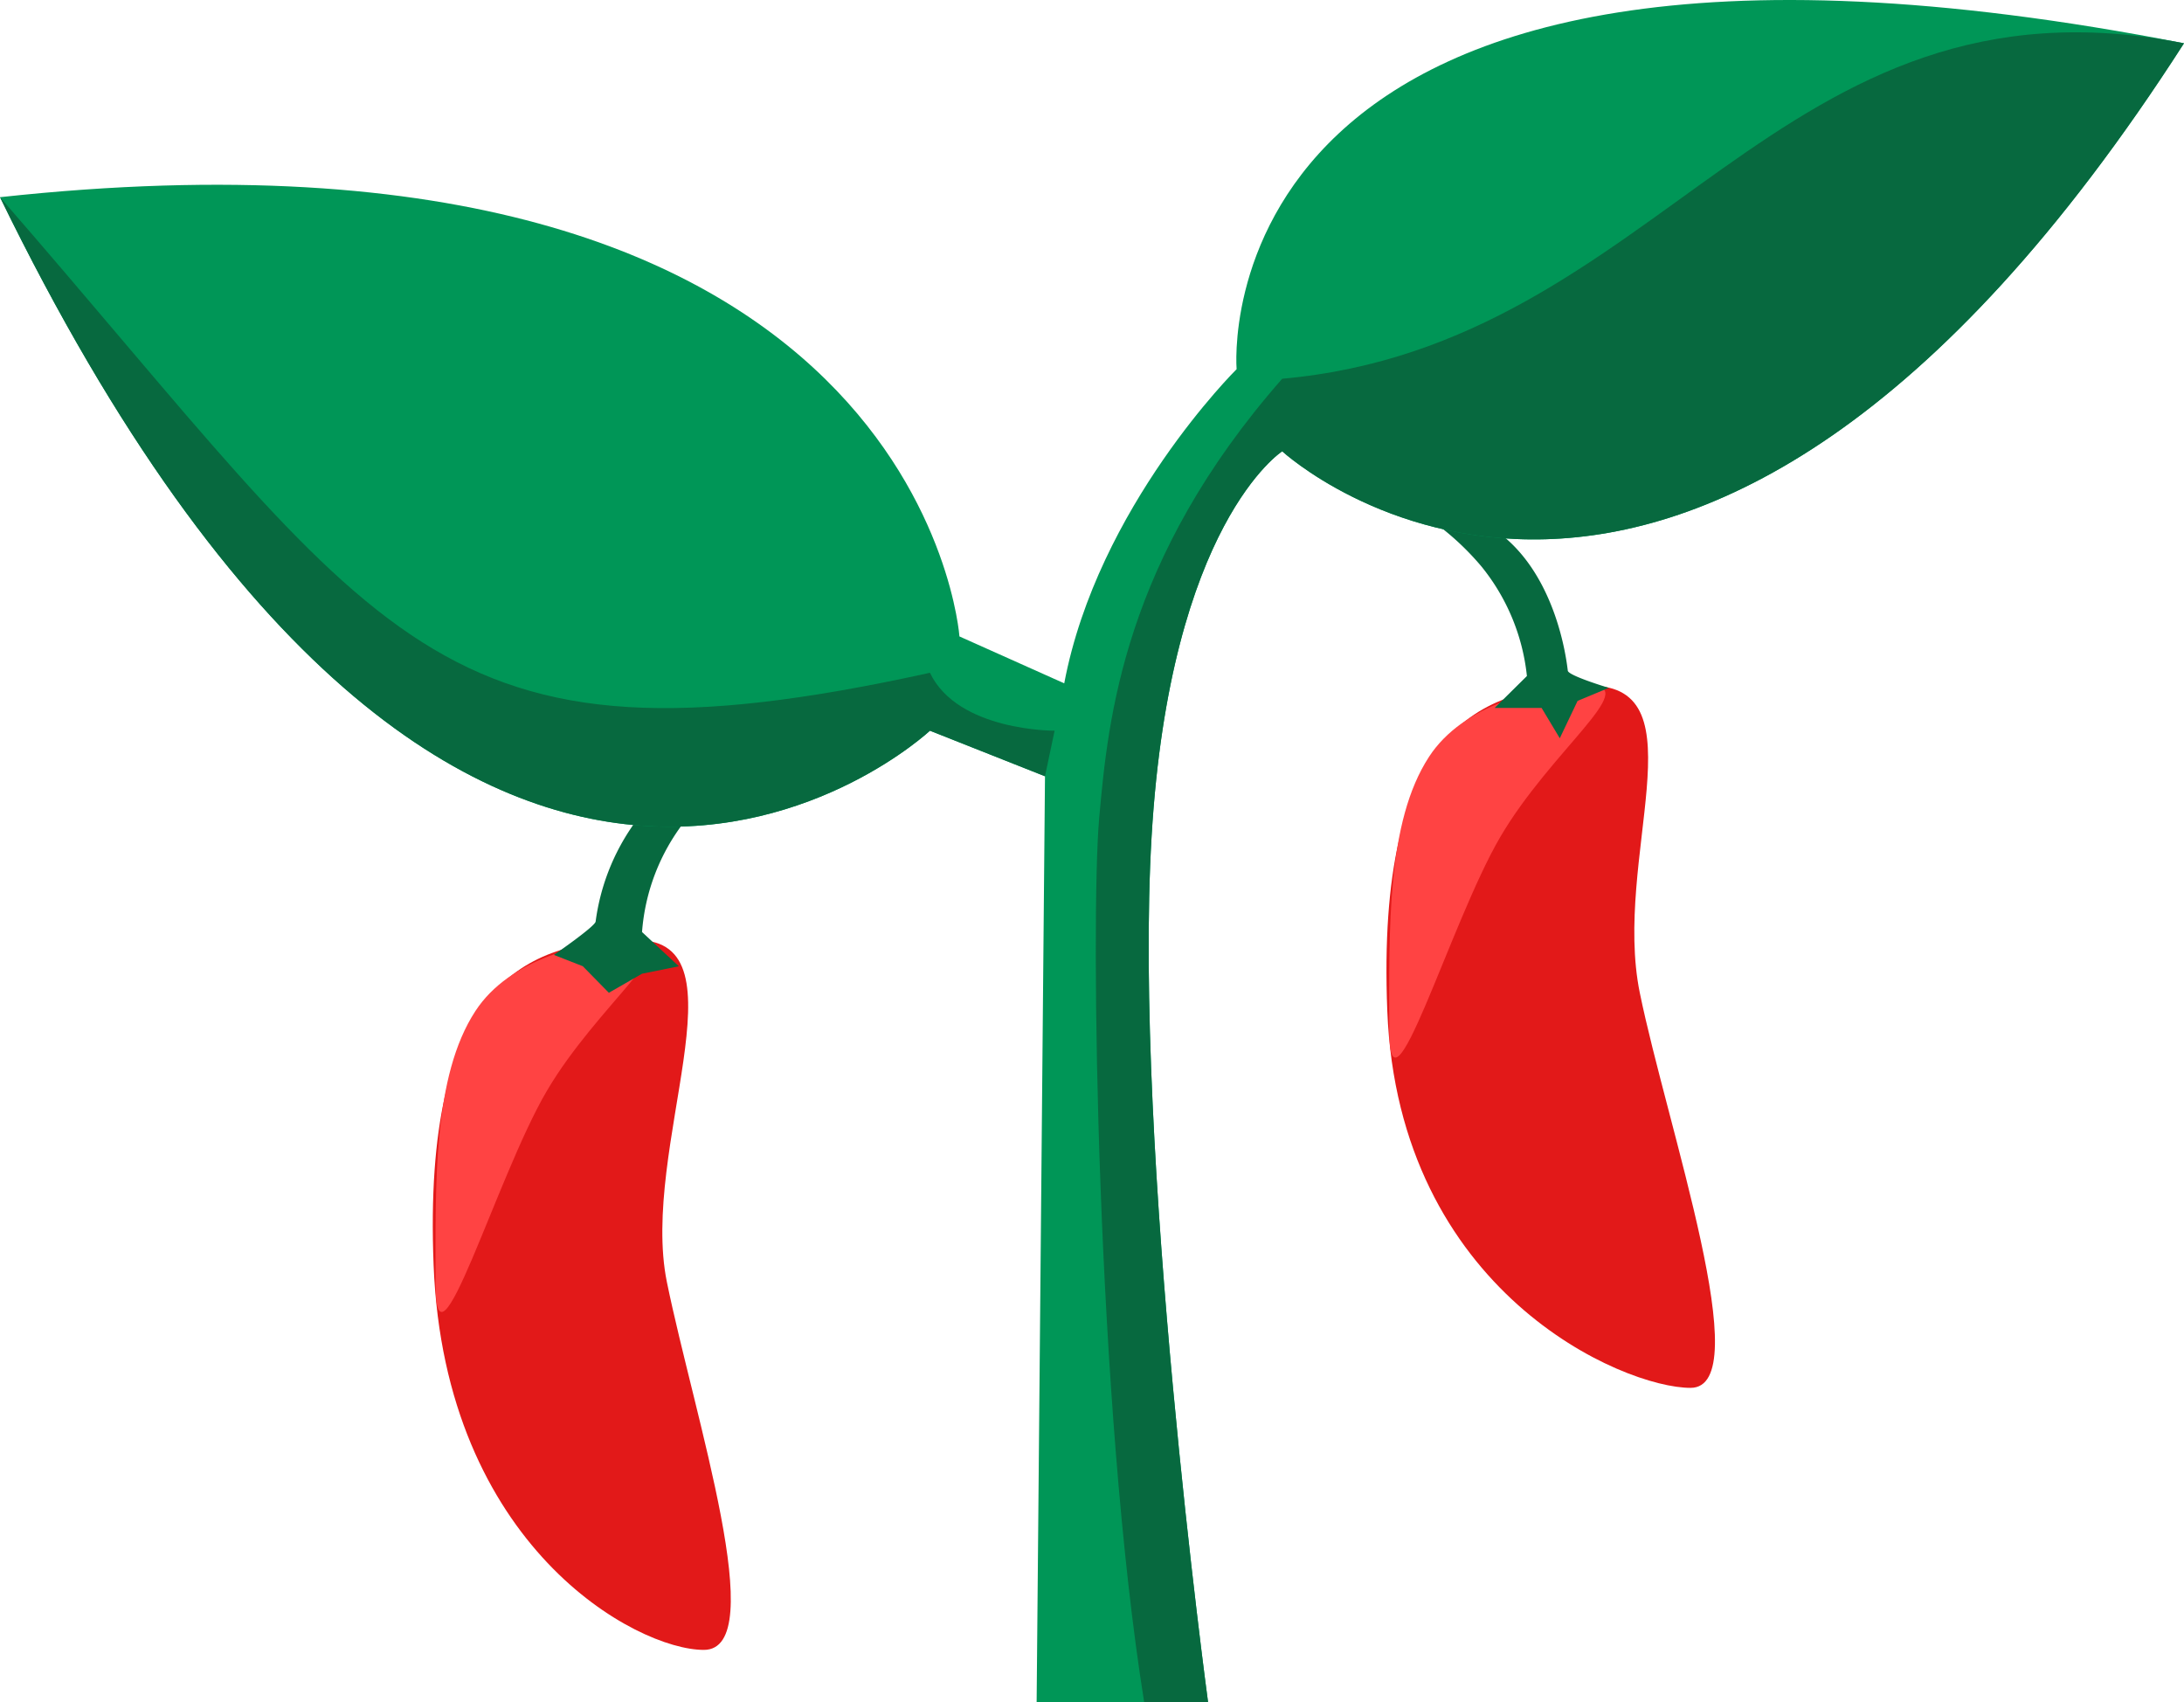 <svg xmlns="http://www.w3.org/2000/svg" width="206.106" height="160.627" viewBox="0 0 206.106 160.627"><defs><style>.a{fill:#e21919;}.b{fill:#ff4343;}.c{fill:#07693f;}.d{fill:#009657;}</style></defs><g transform="translate(-4)"><path class="a" d="M19,0c10.493,0,.263,19.674,2.829,32.259s9.863,34.716,3.488,34.716S.869,57.209-.184,30.67,8.507,0,19,0Z" transform="translate(45.104 88.706)"/><path class="b" d="M19,0c4.764,0-3.773,6.163-8.523,14.272S0,42.217,0,32.436C0,22.852-.258,12.855,3.756,6.7,6.978,1.756,14.121,0,19,0Z" transform="translate(45.104 88.706)"/></g><g transform="translate(86 -24)"><path class="a" d="M19,0c10.493,0,2.076,16.373,4.642,28.958s11.167,37.292,4.792,37.292S.869,57.209-.184,30.67,8.507,0,19,0Z" transform="translate(45.104 88.706)"/><path class="b" d="M19,0c4.764,0-3.773,6.163-8.523,14.272S0,42.217,0,32.436C0,22.852-.258,12.855,3.756,6.7,6.978,1.756,14.121,0,19,0Z" transform="translate(45.104 88.706)"/></g><path class="c" d="M362.163,316.664l2.73,1.067,2.461,2.508,3.131-1.8,3.474-.7-3.474-3.235a19.386,19.386,0,0,1,4.055-10.479,25.093,25.093,0,0,1,9.02-6.853s-6.832.033-11.595,4.467a20.626,20.626,0,0,0-5.859,11.88C366.049,313.987,362.163,316.664,362.163,316.664Z" transform="translate(-309.896 -226.561)"/><path class="c" d="M384.315,315.466l-2.948,1.228-1.681,3.528-1.717-2.863h-4.429l3.044-3.009a19.644,19.644,0,0,0-4.287-10.333,25.353,25.353,0,0,0-9.115-6.853s6.9.033,11.717,4.467c3.773,3.476,5.168,9.034,5.543,12.215C380.5,314.323,384.315,315.466,384.315,315.466Z" transform="translate(-232.488 -250.561)"/><path class="d" d="M396.566,382.827l.789-87.379-10.858-4.3s-43.431,40.674-87.759-50.341c86.99-9.461,90.543,41.445,90.543,41.445l9.89,4.426c3.152-16.668,16.267-29.643,16.267-29.643S411.3,208,504.844,226.284c-47.155,73.464-85.1,38.5-85.1,38.5s-10.577,6.8-12.326,36.314,5.329,81.729,5.329,81.729Z" transform="translate(-298.738 -222.2)"/><path class="c" d="M406.717,382.827c-4.489-28.021-5.084-74.036-4.248-83.429s2.3-24.421,17.272-41.461c35.956-3.2,46.565-39.187,85.1-31.653-47.155,73.464-85.1,38.5-85.1,38.5s-10.577,6.8-12.326,36.314,5.329,81.729,5.329,81.729Z" transform="translate(-298.738 -222.2)"/><path class="c" d="M397.355,295.447l-10.858-4.3s-43.431,40.674-87.759-50.341c36.307,41.72,40.616,55.251,87.759,44.876,2.649,5.535,11.765,5.465,11.765,5.465Z" transform="translate(-298.738 -222.2)"/></svg>
